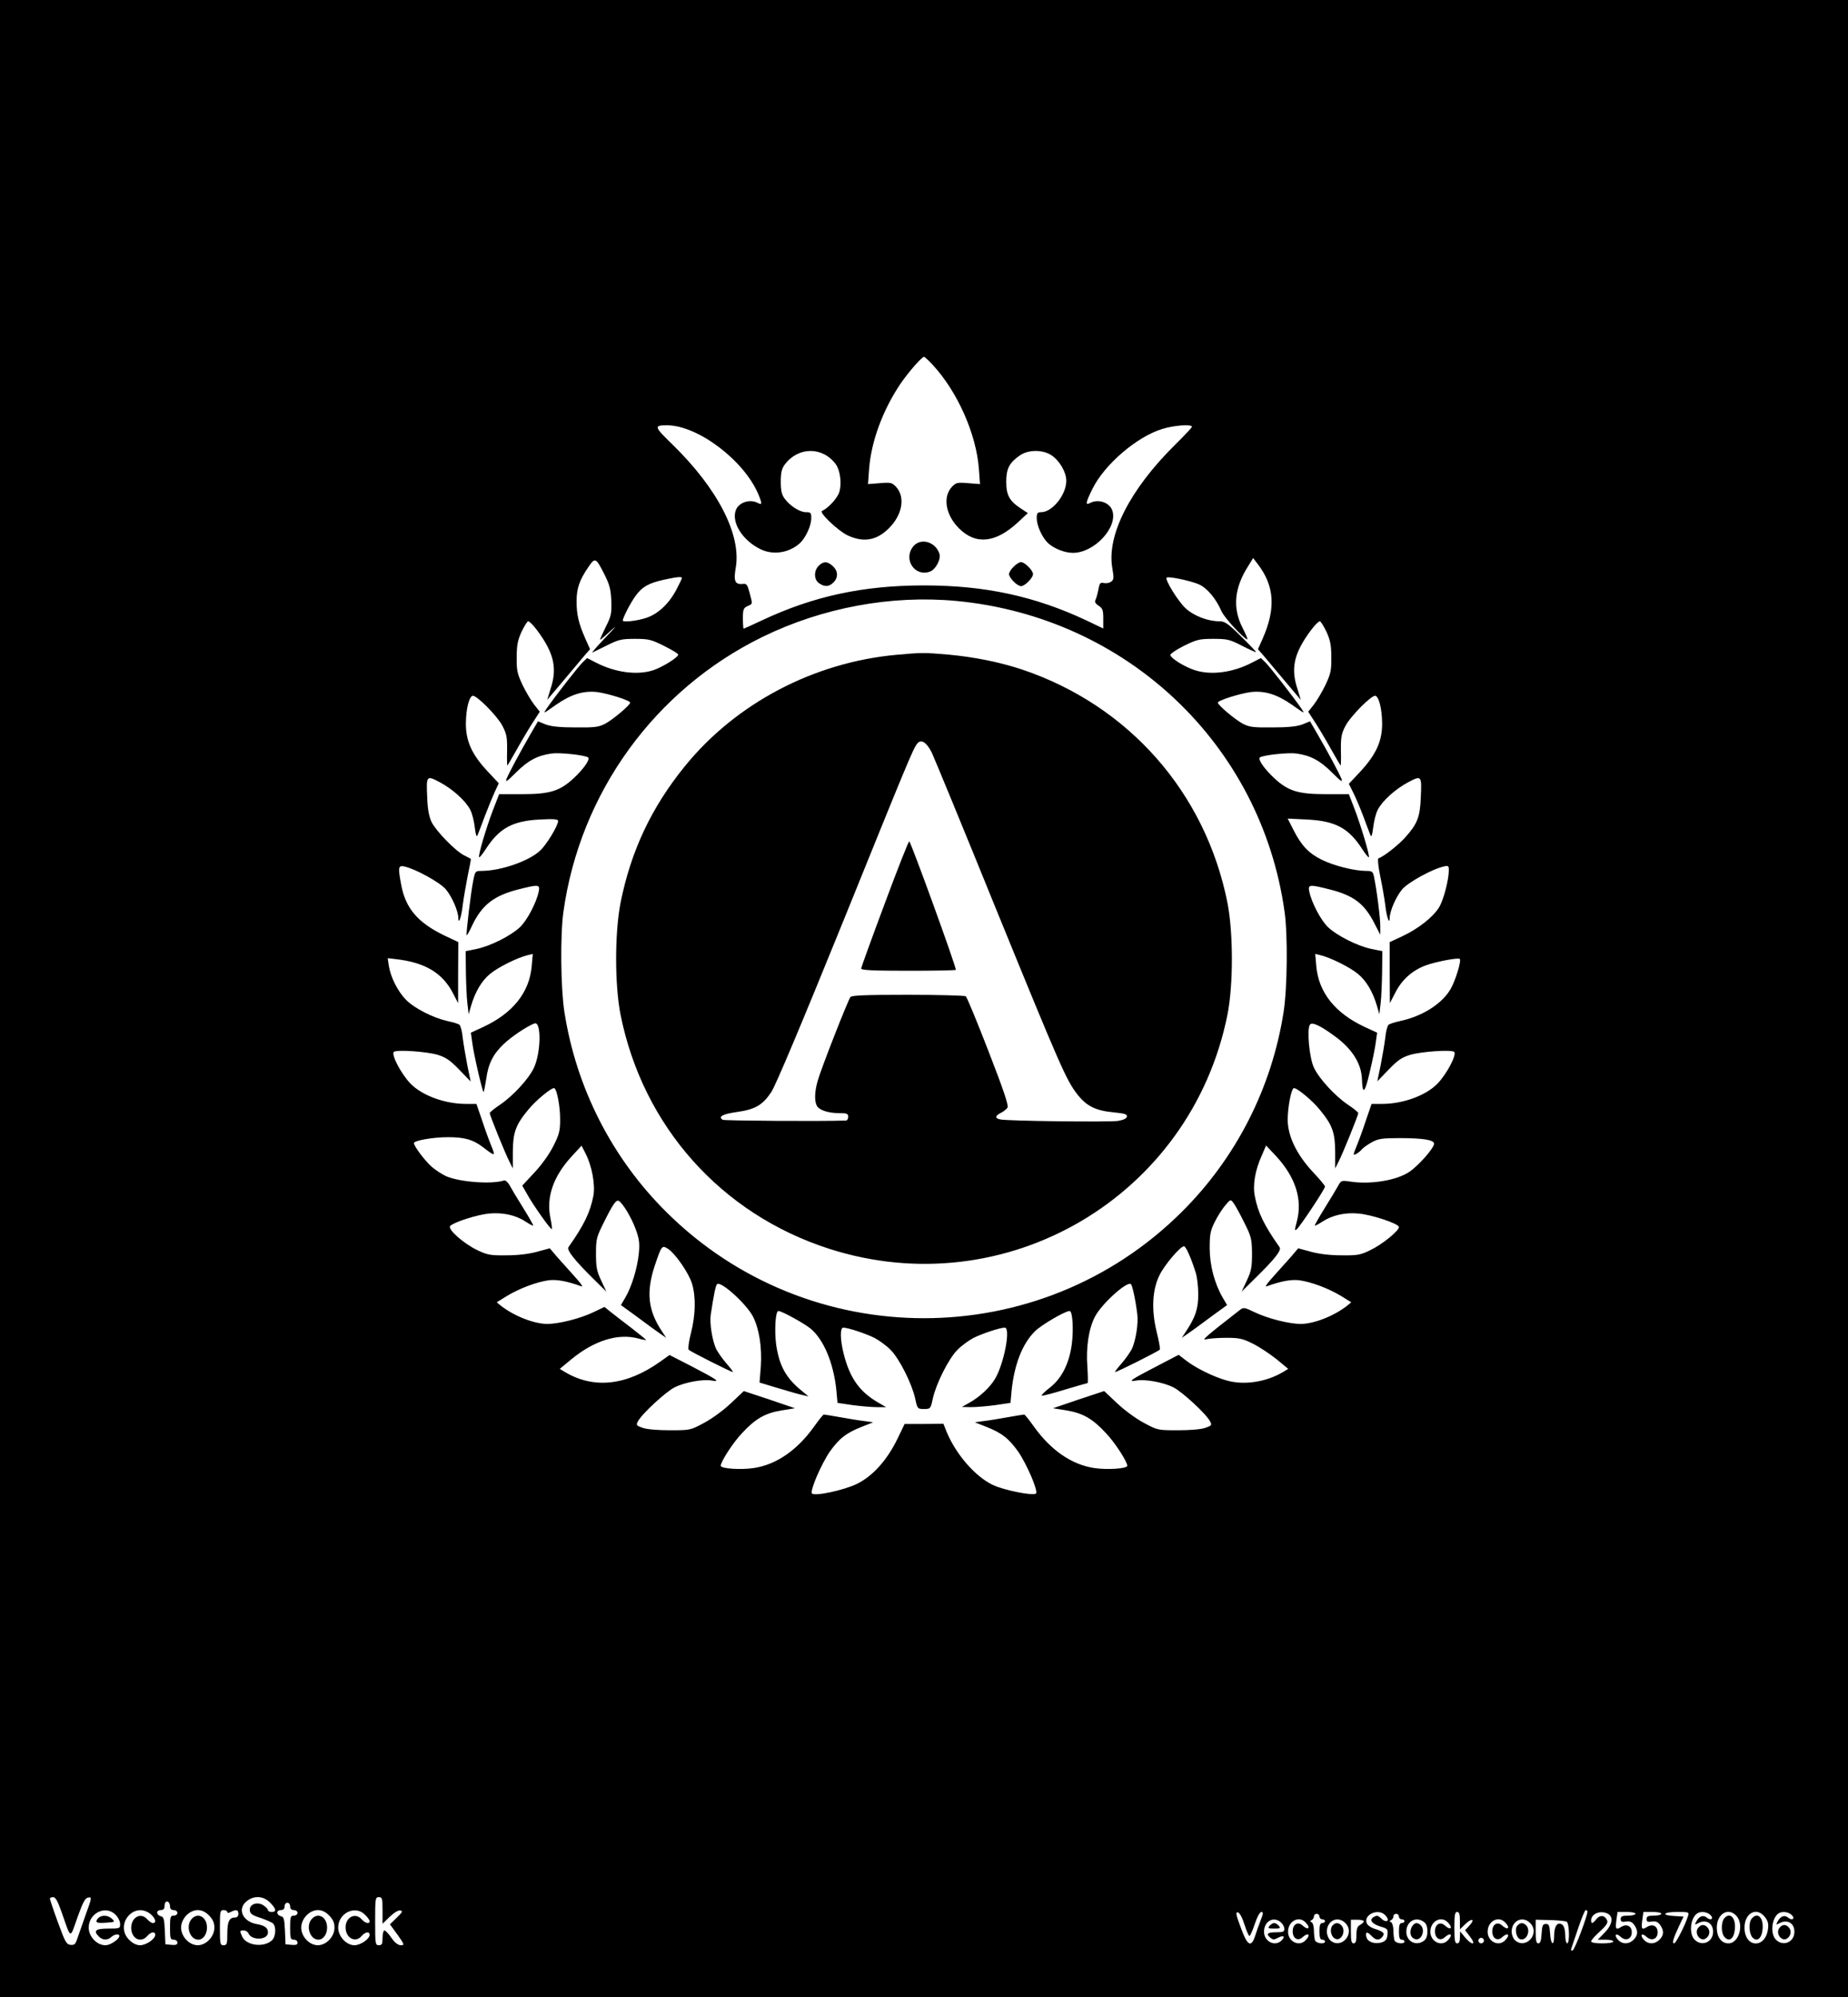 <?xml version="1.0" standalone="no"?>
<!DOCTYPE svg PUBLIC "-//W3C//DTD SVG 20010904//EN"
 "http://www.w3.org/TR/2001/REC-SVG-20010904/DTD/svg10.dtd">
<svg version="1.0" xmlns="http://www.w3.org/2000/svg"
 width="1000pt" height="1080pt" viewBox="0 0 1000 1080"
 preserveAspectRatio="xMidYMid meet">

<g transform="translate(0,1080) scale(0.1,-0.1)"
fill="#000000" stroke="none">
<path d="M0 5400 l0 -5400 5000 0 5000 0 0 5400 0 5400 -5000 0 -5000 0 0
-5400z m5047 3427 c135 -146 236 -375 250 -563 l6 -82 -64 5 c-59 5 -66 3 -88
-20 -51 -55 -34 -152 38 -224 91 -91 198 -80 319 32 l54 50 -38 25 c-62 41
-79 72 -79 145 0 71 17 103 75 143 46 31 124 31 171 -1 43 -29 79 -91 79 -137
0 -76 -76 -170 -136 -170 -20 0 -24 -5 -24 -32 0 -41 30 -106 61 -135 34 -31
91 -53 136 -53 116 1 243 139 212 229 -15 44 -76 64 -120 41 -27 -15 -25 1 13
77 64 130 239 281 377 323 63 20 161 27 161 12 0 -4 -41 -48 -91 -97 -245
-242 -371 -490 -340 -667 9 -54 9 -63 -7 -74 -9 -7 -27 -10 -39 -7 -19 4 -23
0 -29 -34 -4 -21 -11 -46 -15 -55 -7 -13 -3 -21 16 -34 22 -14 25 -24 25 -70
l0 -53 -92 44 c-279 131 -549 189 -878 189 -329 0 -599 -58 -879 -190 -51 -24
-95 -44 -97 -44 -2 0 -4 25 -4 55 0 49 3 57 25 67 29 13 28 8 11 73 -12 44
-16 50 -38 47 -41 -4 -49 16 -37 86 32 179 -97 429 -343 669 -99 96 -101 103
-29 103 167 0 418 -190 495 -374 21 -50 20 -59 -3 -46 -44 23 -105 3 -120 -41
-23 -67 39 -163 134 -209 69 -34 156 -20 214 33 31 29 61 94 61 135 0 29 -3
32 -29 32 -33 0 -85 33 -115 73 -16 22 -21 43 -21 92 0 49 5 70 21 92 73 98
205 99 277 2 24 -34 33 -106 18 -152 -11 -33 -61 -87 -93 -100 -18 -8 86 -107
138 -132 85 -40 156 -29 223 37 74 73 91 169 40 225 -22 23 -29 25 -88 20
l-64 -5 6 82 c11 148 74 319 170 461 44 64 115 145 127 145 4 0 25 -19 47 -43z
m-1776 -1134 c28 -56 34 -80 37 -142 2 -69 0 -82 -31 -143 -18 -38 -32 -68
-30 -68 3 0 30 23 61 52 35 32 24 18 -28 -36 -47 -49 -80 -87 -75 -85 6 2 41
20 80 39 62 31 78 35 150 35 74 0 88 -3 158 -38 42 -21 77 -42 77 -47 0 -15
-82 -66 -133 -84 -86 -29 -206 -14 -311 40 l-49 25 -24 -23 c-23 -22 -142
-174 -193 -247 -23 -34 -23 -33 48 17 82 57 149 78 225 69 59 -8 177 -45 177
-57 0 -13 -91 -90 -135 -114 -35 -18 -56 -21 -160 -20 -85 0 -132 5 -162 16
l-42 17 -39 -67 c-58 -100 -119 -214 -131 -244 -8 -21 3 -14 50 33 67 67 117
93 194 104 45 6 176 -8 197 -21 14 -9 -24 -63 -79 -114 -75 -69 -129 -85 -280
-85 l-122 0 -35 -90 c-38 -101 -80 -244 -73 -251 2 -3 18 17 35 43 73 114 146
154 295 161 73 4 97 2 97 -8 0 -26 -65 -132 -99 -162 -64 -57 -211 -107 -313
-108 -36 0 -37 -1 -47 -52 -13 -61 -40 -291 -36 -296 2 -2 16 22 30 53 53 111
117 161 250 195 111 28 118 27 110 -12 -12 -59 -62 -154 -100 -191 -49 -47
-160 -103 -236 -119 l-59 -12 1 -111 c1 -60 4 -137 8 -170 l7 -60 13 45 c22
76 58 137 104 174 44 36 147 87 201 100 l29 7 -6 -68 c-13 -141 -102 -252
-260 -326 l-69 -32 7 -50 c7 -62 57 -276 62 -271 2 2 8 34 14 70 11 83 37 135
94 189 40 39 128 98 167 112 38 15 36 -157 -3 -240 -28 -60 -114 -153 -184
-200 -30 -20 -55 -40 -55 -45 0 -11 84 -219 107 -263 l18 -36 0 92 c1 102 15
143 83 225 40 50 130 124 142 117 14 -9 31 -97 31 -168 0 -61 -4 -80 -35 -142
-22 -44 -62 -101 -103 -145 l-67 -72 24 -42 c31 -58 131 -199 136 -193 2 2 -1
28 -7 57 -25 115 15 229 117 339 l51 55 22 -43 c34 -66 53 -169 42 -228 -18
-91 -50 -157 -135 -278 -11 -15 35 -73 139 -175 l66 -65 -28 60 c-24 51 -28
73 -28 145 0 80 3 90 43 170 49 99 67 124 81 115 22 -13 69 -92 91 -153 19
-52 22 -74 17 -130 -8 -79 -38 -179 -73 -239 l-24 -41 88 -64 c48 -36 103 -76
122 -89 l35 -24 -23 35 c-76 113 -86 213 -39 355 37 110 39 112 72 91 40 -26
113 -132 130 -189 21 -71 19 -168 -6 -266 -12 -46 -17 -87 -12 -91 10 -10 229
-120 238 -120 4 0 -11 20 -33 45 -22 25 -47 61 -57 80 -21 46 -36 140 -29 185
17 112 27 161 35 166 24 14 160 -110 194 -177 33 -65 49 -166 42 -269 l-7 -87
103 -31 c56 -17 116 -34 132 -37 l30 -7 -35 29 c-87 70 -123 136 -140 251 -10
76 -4 182 12 182 18 0 135 -64 174 -95 71 -59 125 -186 140 -336 l6 -66 82
-12 c44 -6 104 -11 131 -11 l50 0 -45 26 c-99 58 -151 131 -184 260 -20 77
-21 144 -3 144 25 0 122 -32 170 -56 26 -14 66 -43 88 -66 47 -49 112 -178
131 -260 12 -57 13 -58 48 -58 35 0 36 1 48 58 19 82 84 211 131 260 22 23 62
52 88 66 48 24 145 56 170 56 33 0 -3 -192 -52 -276 -27 -46 -83 -99 -141
-131 l-39 -22 50 -1 c28 0 87 5 131 11 l82 12 6 66 c15 143 58 253 126 321 35
35 164 110 188 110 16 0 22 -98 12 -178 -14 -106 -55 -188 -121 -238 -27 -21
-46 -40 -41 -42 5 -1 61 13 125 33 64 19 119 35 122 35 3 0 2 40 -1 88 -8 105
7 206 41 271 34 67 170 191 194 177 8 -5 25 -82 35 -162 7 -50 -8 -143 -29
-189 -10 -19 -35 -55 -57 -80 -22 -25 -37 -45 -34 -45 12 0 236 113 242 121 3
5 -5 48 -17 96 -29 118 -24 227 15 306 27 56 113 157 133 157 10 0 39 -64 64
-145 7 -22 13 -74 13 -115 0 -78 -15 -123 -66 -200 l-23 -35 35 24 c19 13 74
53 122 89 l88 64 -24 41 c-44 76 -70 174 -70 267 0 73 3 93 27 141 15 31 41
71 57 90 28 33 29 34 44 14 9 -11 35 -58 58 -105 40 -79 42 -91 43 -170 0 -72
-4 -94 -28 -145 l-28 -60 76 75 c105 103 141 149 129 165 -85 121 -117 187
-134 277 -12 59 2 140 37 217 l24 56 52 -55 c107 -115 147 -237 114 -358 -12
-45 -12 -50 0 -40 19 16 153 218 153 231 0 5 -29 40 -64 77 -89 95 -137 194
-138 283 0 67 18 163 32 172 12 7 102 -66 142 -117 68 -82 82 -123 83 -225 l0
-92 18 36 c23 44 107 252 107 263 0 5 -25 25 -55 45 -70 47 -156 140 -185 201
-25 53 -39 207 -22 232 12 18 62 -7 147 -71 86 -66 133 -143 135 -227 3 -84
16 -71 42 42 15 62 30 136 33 163 l7 50 -69 32 c-158 74 -247 185 -260 326
l-6 68 29 -7 c54 -13 157 -64 201 -100 46 -37 82 -98 104 -174 l13 -45 7 60
c4 33 7 110 8 170 l1 111 -59 12 c-76 16 -187 72 -236 119 -38 37 -88 132
-100 191 -8 39 -1 40 110 12 131 -33 189 -78 243 -185 l31 -60 0 45 c1 41 -20
205 -35 273 -5 23 -10 27 -42 27 -63 0 -174 28 -239 60 -71 35 -111 77 -154
162 l-31 61 104 -5 c155 -8 226 -46 300 -161 17 -26 33 -46 35 -43 7 6 -44
175 -79 266 l-29 75 -122 0 c-151 0 -205 16 -280 85 -55 51 -93 105 -79 114
21 13 152 27 197 21 77 -11 127 -37 194 -104 47 -47 58 -54 50 -33 -12 30 -73
144 -131 244 l-39 67 -42 -17 c-30 -11 -77 -16 -162 -16 -104 -1 -125 2 -160
20 -44 24 -135 101 -135 114 0 12 118 49 177 57 76 9 143 -12 225 -69 71 -50
71 -51 48 -17 -51 73 -170 225 -193 247 l-24 23 -49 -25 c-104 -54 -222 -69
-310 -40 -52 17 -125 61 -131 81 -2 6 31 29 73 50 71 35 85 38 160 38 74 0 88
-3 154 -37 41 -21 75 -36 77 -35 1 2 -35 40 -81 85 -72 71 -88 82 -118 82 -62
0 -138 29 -183 71 -40 37 -113 155 -102 165 8 9 130 -17 174 -36 45 -20 93
-77 123 -146 15 -34 114 -142 139 -152 5 -1 -7 27 -26 64 -54 107 -44 215 31
332 l27 44 26 -34 c90 -118 97 -239 26 -401 l-26 -58 29 -33 c16 -19 58 -69
94 -112 36 -43 75 -89 87 -103 l22 -26 -20 65 c-26 81 -21 147 17 221 29 58
91 139 106 139 5 0 21 -26 36 -57 21 -47 26 -73 26 -138 1 -70 -3 -88 -31
-148 -18 -38 -47 -86 -63 -107 l-31 -39 44 -68 c24 -38 63 -104 86 -146 24
-42 44 -77 46 -77 1 0 2 37 1 83 -1 69 3 90 24 130 26 52 144 171 163 164 19
-6 35 -71 36 -147 1 -97 -32 -170 -118 -263 l-62 -66 21 -42 c12 -23 37 -81
55 -128 17 -47 36 -95 40 -106 6 -15 10 -4 16 42 4 34 15 76 24 93 25 49 95
112 164 149 74 39 75 38 69 -86 -4 -102 -19 -140 -85 -213 -38 -42 -116 -103
-144 -112 -5 -2 -1 -45 10 -98 11 -52 23 -122 27 -155 7 -62 23 -110 24 -70 0
38 35 117 68 156 33 38 164 110 225 123 24 6 27 4 27 -21 -1 -55 -29 -162 -54
-202 -34 -53 -112 -114 -197 -154 l-69 -32 0 -165 1 -165 29 56 c36 71 92 121
165 148 54 20 175 43 184 35 10 -9 -22 -114 -49 -162 -46 -80 -152 -148 -274
-174 -28 -6 -56 -15 -62 -20 -6 -5 -15 -36 -18 -71 -4 -34 -16 -101 -25 -148
l-18 -87 61 63 c49 51 72 67 116 80 60 18 218 29 238 17 18 -12 -38 -119 -89
-172 -63 -65 -187 -110 -300 -110 l-57 0 -30 -87 c-16 -49 -39 -112 -51 -141
-20 -49 -20 -52 -3 -43 10 5 25 17 32 26 8 9 32 26 54 38 35 19 57 22 151 22
126 0 185 -10 185 -30 0 -24 -83 -118 -133 -152 -69 -47 -211 -70 -321 -53
-47 7 -49 6 -65 -23 -9 -16 -41 -70 -73 -121 -31 -50 -55 -92 -53 -94 2 -2 20
8 42 22 52 34 122 50 194 43 72 -6 219 -55 219 -73 0 -21 -92 -95 -155 -125
-53 -26 -70 -29 -155 -28 -60 0 -121 7 -165 19 l-70 19 -40 -47 c-22 -25 -65
-73 -95 -106 -30 -33 -47 -56 -37 -53 77 28 134 39 179 33 65 -9 160 -45 227
-86 l53 -33 -23 -19 c-72 -56 -180 -98 -251 -98 -61 0 -177 29 -246 62 -61 29
-63 29 -86 11 -179 -139 -207 -164 -180 -156 16 4 65 8 109 8 71 0 89 -4 145
-32 36 -18 93 -56 128 -84 l63 -52 -28 -17 c-93 -55 -213 -73 -308 -45 -73 21
-167 68 -218 108 l-39 30 -121 -63 c-139 -72 -158 -85 -107 -76 48 8 142 -9
198 -36 47 -23 180 -145 200 -185 11 -20 9 -23 -26 -35 -22 -8 -81 -13 -147
-13 -109 0 -111 0 -185 40 -42 22 -106 69 -145 106 l-70 66 -139 -46 -138 -47
75 -12 c88 -15 140 -45 212 -123 48 -50 115 -154 115 -176 0 -16 -111 -23
-181 -12 -121 19 -233 96 -325 225 -25 35 -48 64 -52 64 -3 0 -42 -6 -86 -14
-45 -8 -103 -18 -131 -21 l-50 -7 56 -22 c88 -34 127 -64 179 -137 47 -69 109
-213 96 -226 -14 -14 -171 17 -233 46 -95 45 -199 164 -250 286 l-18 45 -105
-1 -105 0 -37 -77 c-57 -118 -134 -204 -221 -247 -70 -34 -227 -68 -243 -52
-13 13 49 157 96 226 52 73 91 103 179 137 l56 22 -50 7 c-27 3 -86 13 -131
21 -44 8 -83 14 -86 14 -4 0 -27 -29 -52 -64 -92 -129 -204 -206 -325 -225
-70 -11 -181 -4 -181 12 0 22 67 126 115 176 72 78 124 108 212 123 l75 12
-138 47 -139 46 -70 -66 c-39 -37 -103 -84 -145 -106 -74 -40 -76 -40 -185
-40 -66 0 -125 5 -147 13 -35 12 -37 15 -26 35 20 40 153 162 200 185 56 27
150 44 198 36 51 -9 32 4 -106 76 l-121 62 -49 -35 c-184 -131 -361 -150 -517
-57 l-28 17 63 52 c124 102 254 142 363 112 21 -6 40 -9 41 -8 2 1 -34 30 -79
65 -45 34 -96 74 -114 88 l-32 26 -63 -30 c-69 -33 -185 -62 -246 -62 -71 0
-179 42 -251 98 l-23 19 53 33 c67 41 162 77 227 86 45 6 102 -5 179 -33 10
-3 -7 20 -37 53 -30 33 -73 81 -95 106 l-40 47 -70 -19 c-44 -12 -105 -19
-165 -19 -84 -1 -102 2 -155 27 -76 36 -165 115 -149 132 21 21 147 61 210 67
74 7 144 -8 197 -43 22 -14 40 -24 42 -22 2 2 -22 44 -53 94 -32 51 -65 106
-74 123 -9 17 -23 29 -30 27 -67 -22 -240 -9 -314 23 -22 10 -57 33 -78 51
-38 34 -96 111 -96 128 0 14 104 32 184 32 90 0 135 -13 188 -53 69 -53 70
-52 47 5 -12 29 -35 92 -51 141 l-30 87 -57 0 c-113 0 -237 45 -300 110 -51
53 -107 160 -89 172 21 12 178 1 238 -17 44 -14 67 -30 116 -81 l61 -63 -18
87 c-9 48 -21 115 -25 149 -3 35 -12 66 -18 71 -6 5 -35 14 -65 20 -78 18
-177 68 -223 114 -45 45 -84 122 -94 185 l-6 41 43 -5 c160 -18 255 -75 312
-188 l26 -50 0 165 1 165 -78 37 c-142 69 -208 147 -231 273 -18 95 -16 106
17 99 60 -13 191 -85 224 -123 33 -39 68 -118 68 -156 1 -40 17 8 24 70 4 33
16 102 26 154 11 52 19 95 18 96 -2 2 -19 10 -38 20 -47 24 -151 131 -175 180
-13 28 -21 67 -23 128 -6 124 -5 125 69 86 69 -37 139 -100 164 -149 9 -17 20
-59 24 -93 6 -46 10 -57 16 -42 4 11 23 58 40 105 18 47 42 105 53 129 l21 45
-61 65 c-85 91 -118 164 -117 261 1 76 17 141 36 147 19 7 133 -108 161 -161
23 -44 27 -62 26 -133 -1 -46 0 -83 1 -83 2 0 22 35 46 77 23 42 62 108 86
146 l44 68 -31 39 c-16 21 -45 69 -63 107 -28 60 -32 78 -31 148 0 65 5 91 26
138 15 31 31 57 36 57 15 0 77 -81 106 -139 38 -74 43 -140 17 -221 l-20 -65
22 26 c12 14 51 60 87 103 36 43 78 93 94 112 l29 33 -26 58 c-36 82 -47 129
-47 201 0 69 15 114 63 184 37 55 41 54 88 -39z m419 -19 c0 -3 -14 -33 -31
-65 -42 -78 -103 -134 -170 -153 -49 -15 -119 -22 -119 -12 0 15 43 98 69 133
36 50 72 70 155 88 69 15 96 18 96 9z m1485 -124 c921 -87 1649 -775 1776
-1680 18 -125 15 -414 -5 -542 -64 -412 -258 -792 -553 -1084 -770 -764 -2016
-764 -2786 0 -295 292 -489 672 -553 1084 -20 128 -23 417 -5 542 90 643 494
1200 1076 1485 325 159 697 228 1050 195z m-4841 -7093 c52 -148 43 -145 85
-27 30 84 42 106 59 108 20 3 19 -1 -15 -95 -19 -54 -40 -113 -46 -131 -9 -27
-15 -32 -36 -30 -22 3 -29 16 -68 123 -24 65 -43 123 -43 127 0 4 8 8 18 8 12
0 25 -22 46 -83z m1127 54 c34 -34 37 -51 9 -51 -11 0 -20 4 -20 10 0 5 -11
17 -25 26 -34 22 -78 5 -73 -29 2 -17 15 -26 57 -39 29 -10 59 -23 67 -29 20
-17 17 -73 -5 -93 -44 -40 -138 -28 -160 20 -15 33 -14 34 8 34 10 0 21 -7 25
-15 16 -41 106 -38 106 4 0 25 -17 38 -64 46 -75 15 -103 83 -50 124 39 31 89
28 125 -8z m609 -43 l0 -72 39 38 c23 22 46 36 57 34 15 -3 12 -9 -19 -39
l-37 -36 41 -56 c38 -54 39 -57 17 -57 -15 1 -32 14 -50 40 -15 22 -32 40 -38
40 -5 0 -10 -18 -10 -40 0 -33 -3 -40 -20 -40 -19 0 -20 7 -20 130 0 123 1
130 20 130 18 0 20 -7 20 -72z m-1150 21 c0 -12 7 -19 20 -19 11 0 20 -7 20
-15 0 -8 -9 -15 -20 -15 -18 0 -20 -7 -20 -65 0 -58 2 -65 20 -65 11 0 20 -7
20 -16 0 -11 -8 -14 -32 -12 l-33 3 -3 74 c-3 63 -6 74 -22 78 -26 7 -26 33 0
33 13 0 20 7 20 18 0 10 3 22 6 25 11 10 24 -3 24 -24z m650 1 c0 -13 7 -20
20 -20 11 0 20 -7 20 -15 0 -8 -9 -15 -20 -15 -18 0 -20 -7 -20 -65 0 -58 2
-65 20 -65 11 0 20 -7 20 -16 0 -11 -8 -14 -32 -12 l-33 3 -3 74 c-3 63 -6 74
-22 78 -26 7 -26 33 0 33 13 0 20 7 20 20 0 11 7 20 15 20 8 0 15 -9 15 -20z
m-945 -45 c14 -13 25 -36 25 -50 0 -24 -2 -25 -65 -25 -69 0 -82 -12 -49 -44
20 -20 48 -20 68 0 9 8 24 14 34 12 30 -6 -31 -58 -68 -58 -46 0 -90 47 -90
95 0 79 92 124 145 70z m189 4 c27 -22 35 -49 13 -49 -7 0 -20 9 -30 20 -34
40 -87 12 -87 -46 0 -58 52 -85 87 -44 20 23 43 26 43 6 0 -22 -49 -56 -82
-56 -19 0 -40 10 -59 29 -81 81 25 211 115 140z m317 -8 c21 -22 29 -39 29
-66 0 -48 -44 -95 -90 -95 -46 0 -90 47 -90 95 0 48 44 95 90 95 22 0 41 -9
61 -29z m99 19 c0 -7 6 -7 19 0 29 15 41 12 41 -10 0 -13 -7 -20 -18 -20 -31
0 -42 -22 -42 -87 0 -56 -2 -63 -20 -63 -19 0 -20 7 -20 95 0 88 1 95 20 95
11 0 20 -5 20 -10z m551 -19 c21 -22 29 -39 29 -66 0 -48 -44 -95 -90 -95 -46
0 -90 47 -90 95 0 48 44 95 90 95 22 0 41 -9 61 -29z m194 4 c14 -13 25 -29
25 -35 0 -17 -24 -11 -43 10 -33 39 -87 12 -87 -43 0 -58 53 -87 87 -47 20 23
43 26 43 6 0 -22 -49 -56 -82 -56 -44 0 -88 48 -88 95 0 79 92 124 145 70z
m6615 17 c0 -25 -69 -207 -80 -210 -9 -3 -11 1 -6 14 4 11 21 61 38 112 17 50
34 92 39 92 5 0 9 -4 9 -8z m-1856 -70 c11 -34 23 -62 27 -62 4 0 17 29 29 65
13 39 27 65 36 65 11 0 10 -9 -5 -47 -10 -27 -24 -65 -30 -85 -21 -63 -42 -50
-77 48 -26 69 -29 84 -16 82 10 -2 24 -28 36 -66z m760 52 c9 -8 16 -20 16
-25 0 -14 -20 -11 -36 6 -18 17 -24 18 -43 6 -23 -15 -6 -36 39 -50 38 -11 41
-14 38 -44 -2 -24 -10 -34 -29 -41 -36 -12 -76 0 -84 25 -10 30 2 36 25 11 24
-26 43 -28 60 -7 16 19 7 29 -42 44 -22 7 -40 21 -43 32 -15 46 63 79 99 43z
m406 -31 l0 -47 30 29 c35 34 54 26 21 -9 l-23 -25 27 -35 c35 -46 11 -49 -27
-4 l-27 33 -1 -32 c0 -23 -5 -33 -15 -33 -12 0 -15 16 -15 85 0 69 3 85 15 85
11 0 15 -12 15 -47z m801 37 c31 -17 24 -59 -18 -102 l-37 -38 42 0 c23 0 42
-4 42 -10 0 -6 -27 -10 -60 -10 -37 0 -60 4 -60 11 0 6 21 30 47 53 33 30 45
47 40 59 -11 29 -38 33 -58 9 -20 -26 -29 -28 -29 -8 0 37 51 57 91 36z m149
0 c0 -5 -18 -10 -40 -10 -32 0 -40 -4 -40 -18 0 -15 6 -18 29 -14 21 3 33 -2
45 -19 21 -31 20 -55 -4 -79 -26 -26 -62 -26 -85 0 -23 26 -11 39 14 16 28
-26 61 -13 61 24 0 34 -28 48 -59 28 -27 -17 -31 -10 -24 40 l6 42 48 0 c27 0
49 -4 49 -10z m140 0 c0 -5 -18 -10 -40 -10 -32 0 -40 -4 -40 -18 0 -15 6 -18
29 -14 21 3 33 -2 45 -19 21 -31 20 -55 -4 -79 -26 -26 -62 -26 -85 0 -23 26
-11 39 14 16 28 -26 61 -13 61 24 0 34 -28 48 -59 28 -27 -17 -31 -10 -24 40
l6 42 48 0 c27 0 49 -4 49 -10z m145 -10 c-16 -51 -66 -150 -76 -150 -12 0 -6
24 27 94 l24 51 -50 3 c-73 4 -61 22 16 22 61 0 65 -1 59 -20z m121 3 c20 -20
1 -32 -21 -13 -19 15 -40 7 -55 -20 -11 -20 -10 -21 9 -11 42 23 81 1 81 -46
0 -57 -61 -82 -100 -43 -32 32 -23 117 14 142 19 13 54 9 72 -9z m140 -4 c43
-47 14 -149 -43 -149 -38 0 -63 34 -63 85 0 75 62 112 106 64z m154 -6 c17
-22 21 -37 17 -66 -15 -108 -127 -101 -127 8 0 80 66 114 110 58z m146 10 c20
-20 1 -32 -21 -13 -19 15 -40 7 -55 -20 -11 -20 -10 -21 9 -11 42 23 81 1 81
-46 0 -57 -61 -82 -100 -43 -32 32 -23 117 14 142 19 13 54 9 72 -9z m-2556
-8 c0 -8 7 -15 15 -15 8 0 15 -4 15 -10 0 -5 -7 -10 -15 -10 -11 0 -15 -12
-15 -45 0 -33 4 -45 15 -45 8 0 15 -4 15 -10 0 -16 -47 -11 -54 6 -3 9 -6 33
-6 54 0 21 -6 41 -12 44 -10 5 -10 7 0 12 6 3 12 12 12 20 0 8 7 14 15 14 8 0
15 -7 15 -15z m430 0 c0 -8 7 -15 15 -15 8 0 15 -4 15 -10 0 -5 -7 -10 -15
-10 -11 0 -15 -12 -15 -45 0 -33 4 -45 15 -45 8 0 15 -4 15 -10 0 -16 -47 -11
-54 6 -3 9 -6 33 -6 54 0 21 -6 41 -12 44 -10 5 -10 7 0 12 6 3 12 12 12 20 0
8 7 14 15 14 8 0 15 -7 15 -15z m-638 -32 c10 -9 18 -24 18 -35 0 -15 -8 -18
-45 -18 -47 0 -56 -9 -30 -30 13 -11 20 -11 40 0 31 16 42 8 20 -14 -36 -36
-95 -6 -95 47 0 57 52 86 92 50z m132 1 c31 -31 16 -46 -16 -17 -25 23 -53 6
-53 -32 0 -38 28 -55 53 -32 32 29 47 14 16 -17 -35 -36 -94 -6 -94 47 0 57
58 88 94 51z m216 -4 c56 -56 -23 -146 -82 -93 -10 9 -18 30 -18 46 0 60 59
88 100 47z m100 9 c0 -4 -9 -13 -20 -19 -15 -8 -20 -21 -20 -55 0 -33 -4 -45
-15 -45 -12 0 -15 14 -15 64 l0 64 35 0 c19 0 35 -4 35 -9z m325 -3 c13 -9 19
-26 19 -51 0 -25 -6 -42 -19 -51 -42 -31 -95 -4 -95 49 0 56 51 85 95 53z
m129 -2 c31 -31 16 -46 -16 -17 -25 23 -53 6 -53 -32 0 -38 28 -55 53 -32 32
29 47 14 16 -17 -35 -36 -94 -6 -94 47 0 57 58 88 94 51z m310 0 c31 -31 16
-46 -16 -17 -25 23 -53 6 -53 -32 0 -38 28 -55 53 -32 32 29 47 14 16 -17 -35
-36 -94 -6 -94 47 0 57 58 88 94 51z m136 -4 c56 -56 -23 -146 -82 -93 -10 9
-18 30 -18 46 0 60 59 88 100 47z m198 7 c14 -10 17 -117 2 -117 -5 0 -10 20
-10 44 0 26 -6 48 -15 56 -25 20 -45 -5 -45 -56 0 -62 -18 -55 -22 9 -3 44 -6
52 -23 52 -17 0 -20 -8 -23 -52 -2 -38 -7 -53 -18 -53 -11 0 -14 15 -14 64 l0
64 78 -2 c42 -1 83 -5 90 -9z m-448 -102 c0 -8 -7 -15 -15 -15 -8 0 -15 7 -15
15 0 8 7 15 15 15 8 0 15 -7 15 -15z"/>
<path d="M4941 7844 c-55 -70 10 -166 92 -135 31 12 61 69 50 98 -23 65 -103
86 -142 37z"/>
<path d="M4430 7740 c-27 -27 -26 -75 2 -94 30 -21 54 -20 78 4 27 27 25 62
-3 88 -29 27 -51 28 -77 2z"/>
<path d="M5485 7735 c-14 -13 -25 -31 -25 -40 0 -9 11 -27 25 -40 13 -14 31
-25 40 -25 9 0 27 11 40 25 14 13 25 31 25 40 0 9 -11 27 -25 40 -13 14 -31
25 -40 25 -9 0 -27 -11 -40 -25z"/>
<path d="M4854 7259 c-449 -40 -872 -262 -1149 -604 -181 -223 -291 -458 -347
-737 -32 -164 -32 -444 0 -606 121 -603 544 -1077 1127 -1265 956 -308 1959
280 2157 1265 32 161 32 442 0 606 -119 596 -534 1067 -1111 1261 -121 40
-258 68 -401 81 -127 11 -145 11 -276 -1z m188 -529 c14 -30 171 -410 347
-844 352 -862 381 -928 442 -1006 50 -63 99 -87 198 -96 58 -6 71 -10 69 -23
-2 -10 -19 -18 -48 -23 -46 -7 -597 -1 -637 8 -31 6 -29 20 4 36 14 7 30 20
35 28 7 11 -23 99 -103 305 -62 160 -117 293 -123 297 -6 4 -147 8 -312 8
-229 0 -304 -3 -312 -12 -13 -16 -156 -380 -176 -449 -18 -60 -20 -112 -6
-139 13 -24 62 -40 121 -40 42 0 49 -3 49 -20 0 -11 -6 -20 -12 -20 -147 -5
-658 -1 -667 4 -27 17 -1 31 76 42 99 14 139 37 186 107 23 33 165 371 392
930 346 855 376 928 398 955 21 27 51 8 79 -48z"/>
<path d="M4787 5912 c-70 -187 -127 -344 -127 -350 0 -9 68 -12 253 -12 140 0
256 2 259 5 6 7 -244 695 -252 695 -4 0 -64 -152 -133 -338z"/>
<path d="M530 425 c-18 -22 -9 -27 46 -23 46 3 47 4 30 21 -22 21 -59 22 -76
2z"/>
<path d="M1037 422 c-34 -38 -10 -112 36 -112 26 0 47 29 47 65 0 58 -49 85
-83 47z"/>
<path d="M1687 422 c-34 -38 -10 -112 36 -112 26 0 47 29 47 65 0 58 -49 85
-83 47z"/>
<path d="M9190 375 c-26 -31 13 -82 44 -56 19 16 21 42 4 59 -16 16 -33 15
-48 -3z"/>
<path d="M9330 425 c-18 -22 -17 -83 3 -102 26 -27 51 -6 55 46 5 61 -28 92
-58 56z"/>
<path d="M9479 424 c-18 -21 -15 -83 5 -103 25 -25 50 -3 54 48 5 62 -28 92
-59 55z"/>
<path d="M9630 375 c-26 -31 13 -82 44 -56 19 16 21 42 4 59 -16 16 -33 15
-48 -3z"/>
<path d="M6870 385 c-11 -13 -7 -15 25 -15 32 0 36 2 25 15 -7 8 -18 15 -25
15 -7 0 -18 -7 -25 -15z"/>
<path d="M7210 386 c-15 -19 -9 -56 12 -69 34 -22 66 41 36 71 -16 16 -33 15
-48 -2z"/>
<path d="M7638 376 c-12 -28 -5 -54 17 -62 35 -14 61 46 33 74 -19 19 -37 14
-50 -12z"/>
<path d="M8210 385 c-15 -18 -5 -64 15 -72 35 -13 61 47 33 75 -16 16 -33 15
-48 -3z"/>
</g>
</svg>
